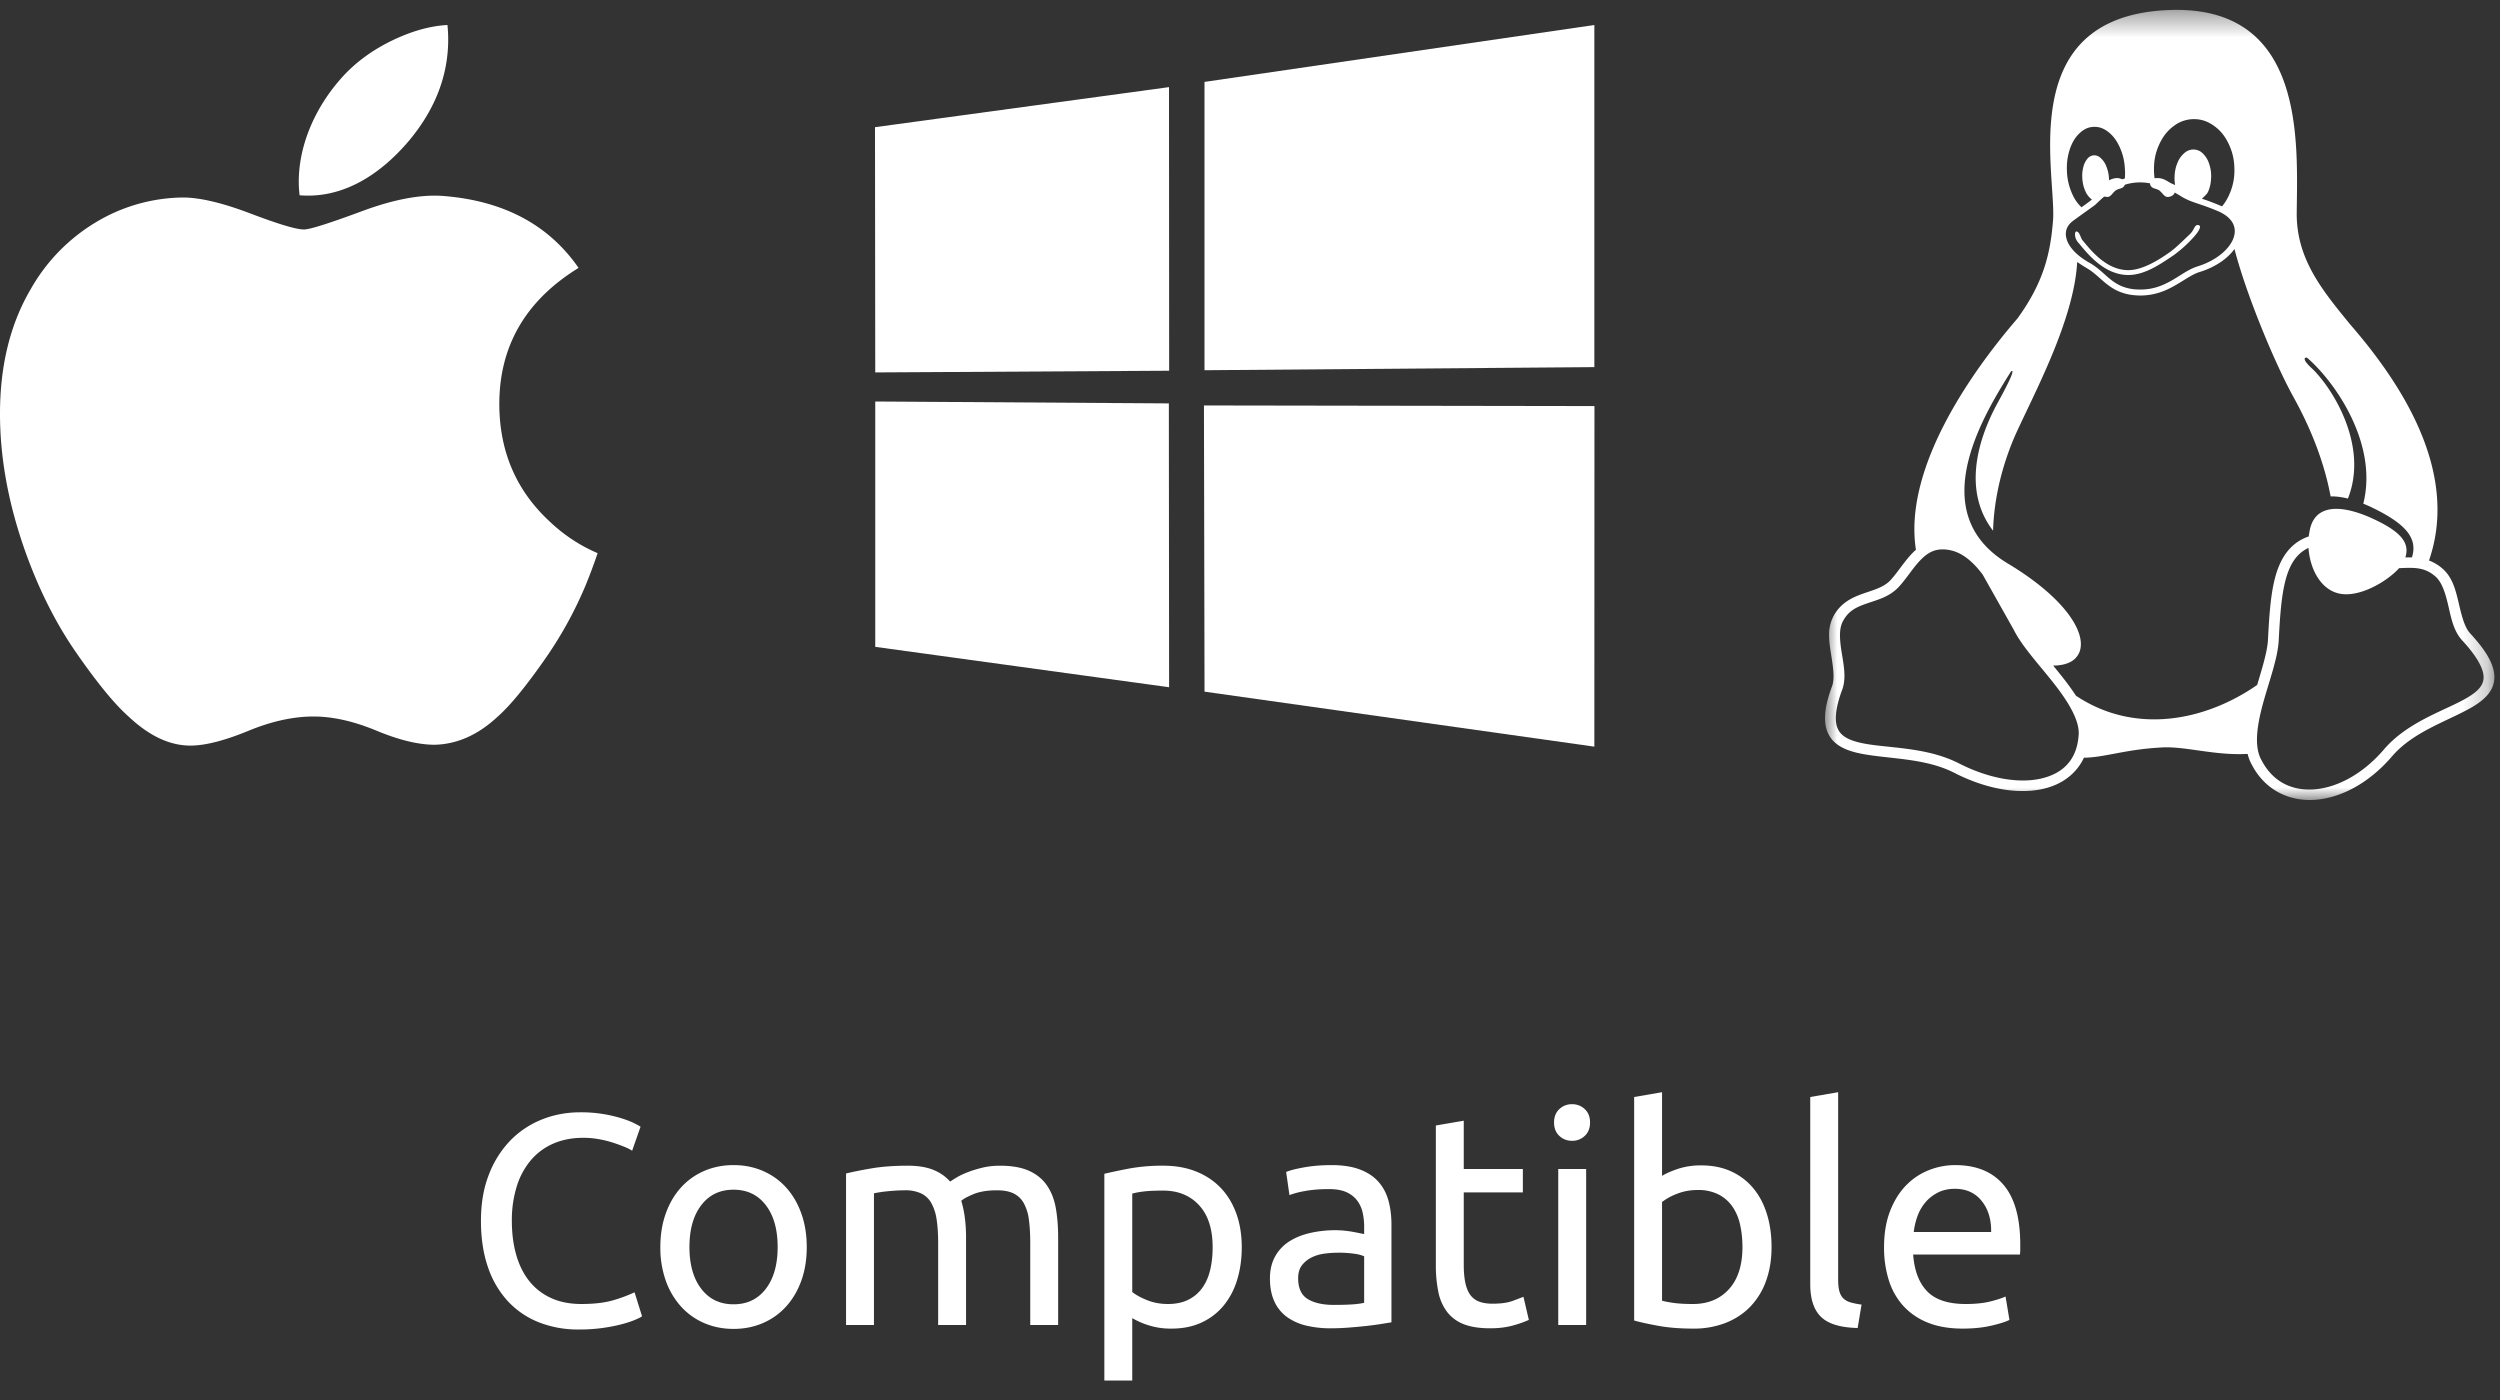 <svg width="100" height="56" viewBox="0 0 100 56" version="1.1" xmlns="http://www.w3.org/2000/svg" xmlns:xlink="http://www.w3.org/1999/xlink"><rect x="0" y="0" width="100" height="56" fill="#333333" stroke="none"/><defs><path id="path-1" d="M0 .395h26.775V32H0z"/></defs><g id="Welcome" stroke="none" stroke-width="1" fill="none" fill-rule="evenodd"><g id="Raven-Landing-Page-" transform="translate(-125 -740)"><g id="Panel-1" transform="translate(-28 -11)"><g transform="translate(153 751)" id="mac-windows-linux-compatible"><g id="logos"><g id="linux" transform="translate(73)"><path d="M13.923 10.225c-.523.35-1.136.775-1.788.775-.65 0-1.165-.386-1.535-.762-.185-.187-.335-.375-.448-.51-.197-.2-.173-.478-.092-.47.135.022.156.25.24.353.116.138.26.317.435.495.35.355.816.7 1.4.7s1.265-.438 1.68-.736c.235-.17.535-.473.78-.703.186-.176.18-.388.334-.365.154.023.04.234-.176.476a5.034 5.034 0 01-.83.747" id="Fill-1" fill="#FFF"/><g id="Group-5"><mask id="mask-2" fill="#fff"><use xlink:href="#path-1"/></mask><path d="M26.343 27.128c-.018.311-.249.542-.675.792-.853.502-2.364.938-3.328 2.078-.838.972-1.86 1.506-2.76 1.575-.899.07-1.675-.295-2.133-1.19v-.002l-.002-.002c-.284-.527-.166-1.358.074-2.235.239-.876.582-1.777.629-2.508v-.002c.048-.938.102-1.756.263-2.388.162-.632.416-1.06.867-1.3l.062-.032c.052.812.464 1.64 1.192 1.82.797.204 1.946-.463 2.431-1.007.097-.004.192-.009.284-.011.426-.01.782.015 1.147.325l.001.001h.002c.28.233.413.67.529 1.16.115.49.207 1.025.554 1.405l.001.002c.667.72.88 1.207.862 1.519zm-16.303.702a10.34 10.34 0 00-.54-.743 37.63 37.63 0 00-.373-.464c.246 0 .455-.04.624-.114a.778.778 0 00.43-.433c.146-.383 0-.923-.467-1.54-.468-.617-1.26-1.313-2.422-2.008-.855-.52-1.333-1.155-1.556-1.844-.224-.69-.193-1.437-.02-2.173.33-1.414 1.18-2.788 1.723-3.652.146-.104.053.195-.549 1.284-.539.996-1.546 3.293-.167 5.086.037-1.276.35-2.577.875-3.795.763-1.69 2.362-4.62 2.49-6.955.065.047.29.195.39.25v.001c.294.169.514.415.799.638.286.224.643.417 1.183.448.052.003.102.005.152.005.556 0 .99-.177 1.35-.38.393-.218.707-.46 1.004-.554h.002c.628-.192 1.127-.531 1.411-.926.488 1.876 1.623 4.585 2.353 5.908.388.702 1.16 2.192 1.493 3.988.21-.006.443.024.692.086.872-2.204-.739-4.576-1.475-5.238-.298-.281-.312-.407-.164-.401.799.69 1.847 2.075 2.23 3.64.174.712.21 1.463.024 2.203.091.037.184.077.278.12 1.399.665 1.916 1.242 1.668 2.03a4.371 4.371 0 00-.242 0h-.022c.203-.624-.246-1.085-1.442-1.613-1.24-.532-2.229-.48-2.395.6-.011.056-.02.114-.026.173a1.894 1.894 0 00-.28.12c-.582.311-.9.875-1.077 1.568-.176.69-.227 1.526-.276 2.465-.03.473-.23 1.112-.431 1.788-2.032 1.413-4.852 2.026-7.247.432zm.104 1.596v.005c-.077.985-.647 1.522-1.522 1.716-.874.195-2.06.001-3.244-.602h-.002c-1.31-.678-2.868-.61-3.868-.814-.5-.102-.827-.255-.977-.54-.15-.284-.152-.78.166-1.627l.001-.004.002-.003c.157-.474.04-.992-.036-1.478S.55 25.15.72 24.842l.002-.002c.218-.41.538-.557.934-.695.397-.14.868-.249 1.24-.612l.001-.002.003-.001c.343-.354.601-.797.903-1.11.255-.266.51-.442.894-.445h.013c.068 0 .139.006.214.018.51.075.955.422 1.383.99l1.237 2.197v.002h.002c.329.67 1.024 1.408 1.613 2.16.589.752 1.045 1.506.985 2.084zm-.212-20.6c.302-.22.512-.371.652-.47.14-.1.197-.138.241-.179v-.001c.228-.21.59-.592 1.136-.775.188-.063.398-.104.632-.105.449-.001.987.142 1.64.55.401.255.713.276 1.43.577h.002c.346.138.549.319.649.509.098.19.1.395.018.612-.166.432-.696.888-1.438 1.114h-.001v.001c-.364.115-.68.368-1.052.576-.372.208-.794.375-1.367.343a1.809 1.809 0 01-.606-.13 1.882 1.882 0 01-.437-.265c-.264-.207-.494-.467-.83-.66H10.6c-.543-.3-.839-.645-.931-.945-.093-.3-.006-.555.263-.752zm-.15-2.824c.092-.285.213-.491.388-.661.176-.17.353-.255.565-.266l.05-.001c.193 0 .365.063.544.202.193.15.339.343.461.614.123.272.189.544.206.864v.003c.01.134.008.261-.003.383l-.112.035c-.207.07-.372.147-.532.25a1.36 1.36 0 00.006-.339l-.001-.018a1.445 1.445 0 00-.11-.435.842.842 0 00-.225-.32.37.37 0 00-.275-.1.364.364 0 00-.255.145.833.833 0 00-.163.353 1.4 1.4 0 00-.03.464l.001.019c.017.163.05.298.11.435a.827.827 0 00.27.354c-.095.073-.16.123-.238.18l-.18.128a1.598 1.598 0 01-.373-.542 2.382 2.382 0 01-.207-.863v-.003c-.018-.32.014-.596.104-.881zm3.377.798c-.004-.37.058-.688.205-1.011.146-.323.327-.556.581-.745a1.32 1.32 0 01.803-.278h.014c.29 0 .538.084.793.264.259.183.445.412.596.733.147.313.218.618.225.98a2.327 2.327 0 01-.205 1.039 1.94 1.94 0 01-.29.473 10.442 10.442 0 00-.506-.203c-.114-.043-.203-.071-.295-.102.067-.079.198-.172.247-.287.074-.175.11-.346.117-.55l.002-.025a1.497 1.497 0 00-.08-.533.982.982 0 00-.252-.415.523.523 0 00-.361-.16h-.019a.538.538 0 00-.351.135.984.984 0 00-.283.396c-.074.174-.11.347-.117.552l-.001.023c-.003.113.005.216.022.316a4.164 4.164 0 00-.822-.272 2.675 2.675 0 01-.023-.301V6.8zm12.643 18.53l-.001-.002c-.229-.253-.339-.72-.456-1.219-.117-.498-.248-1.035-.667-1.383l-.003-.003a1.719 1.719 0 00-.515-.302c.583-1.686.355-3.365-.234-4.882-.722-1.862-1.983-3.484-2.946-4.594-1.078-1.326-2.132-2.585-2.111-4.443.032-2.838.32-8.1-4.8-8.107a8.2 8.2 0 00-.652.026c-5.722.45-4.204 6.344-4.29 8.318-.104 1.444-.404 2.581-1.422 3.992-1.196 1.387-2.88 3.632-3.678 5.969-.376 1.103-.555 2.226-.39 3.29a2.86 2.86 0 00-.148.142c-.351.366-.611.809-.9 1.107-.27.263-.655.363-1.078.51-.423.149-.887.367-1.17.894l-.001.004a1.557 1.557 0 00-.176.765c0 .245.037.492.075.73.077.497.156.965.052 1.283-.335.893-.378 1.51-.143 1.958.237.449.722.647 1.272.759 1.097.223 2.584.167 3.756.774l.1-.186-.099.186c1.254.64 2.526.866 3.54.64.736-.163 1.333-.59 1.64-1.248.794-.004 1.664-.332 3.06-.406.946-.075 2.128.328 3.488.254.035.144.087.282.157.414l.003.003c.527 1.028 1.506 1.498 2.55 1.418 1.045-.08 2.156-.681 3.054-1.723l-.164-.135.166.133c.856-1.012 2.277-1.432 3.22-1.986.47-.277.852-.624.882-1.128.03-.504-.274-1.068-.971-1.823z" id="Fill-3" fill="#FFF" mask="url(#mask-2)"/></g><path d="M13.003 7.37c.04.19.251.159.374.249.106.08.192.254.313.259.115.005.294-.057.309-.222.02-.217-.2-.354-.342-.433-.182-.103-.415-.155-.586-.018-.04.03-.082.104-.068.166" id="Fill-6" fill="#FFF"/><path d="M11.998 7.37c-.041.19-.252.159-.374.249-.107.08-.193.254-.314.259-.115.005-.294-.057-.309-.222-.02-.217.2-.354.342-.433.182-.103.415-.155.586-.018.04.03.082.104.069.166" id="Fill-8" fill="#FFF"/></g><g id="windows" transform="translate(35 1)" fill="#FFF"><path d="M28.774 0L13.18 2.276v11.533l15.594-.124V0zM0 4.087l.01 9.81 11.756-.068-.006-11.344L0 4.087zm.009 20.787l11.755 1.616-.01-11.354L.01 15.06v9.814zm13.171 1.792l15.594 2.2.004-13.623-15.62-.025.023 11.448z" id="Windows"/></g><path d="M17.928.577c0 1.441-.518 2.787-1.552 4.033-1.247 1.48-2.756 2.337-4.392 2.201a4.556 4.556 0 01-.033-.546c0-1.384.593-2.864 1.646-4.075.526-.613 1.195-1.123 2.006-1.53.81-.4 1.575-.622 2.295-.66.021.193.03.385.03.577zm5.476 21.885a15.753 15.753 0 01-1.525 2.786c-.803 1.162-1.46 1.966-1.966 2.412-.785.734-1.626 1.109-2.526 1.13-.647 0-1.426-.187-2.334-.566-.91-.377-1.747-.564-2.512-.564-.802 0-1.663.187-2.583.564-.922.38-1.665.577-2.232.597-.864.037-1.724-.35-2.583-1.16-.549-.486-1.235-1.319-2.056-2.499-.882-1.26-1.606-2.72-2.174-4.385C.305 18.978 0 17.237 0 15.55c0-1.931.411-3.597 1.234-4.993A7.299 7.299 0 013.82 7.9a6.874 6.874 0 013.494-1c.685 0 1.585.215 2.702.639 1.115.424 1.83.64 2.144.64.235 0 1.03-.252 2.378-.754 1.274-.466 2.35-.659 3.23-.583 2.388.196 4.182 1.152 5.375 2.874-2.135 1.314-3.191 3.155-3.17 5.516.019 1.839.676 3.37 1.967 4.584.585.564 1.238 1 1.965 1.31a22.05 22.05 0 01-.5 1.336z" transform="translate(0 1)" id="mac" fill="#FFF"/></g><path d="M23.15 53.18a4.262 4.262 0 01-1.596-.288 3.395 3.395 0 01-1.236-.84 3.787 3.787 0 01-.798-1.362c-.188-.54-.282-1.158-.282-1.854 0-.696.106-1.314.318-1.854a4.02 4.02 0 01.858-1.362c.36-.368.78-.648 1.26-.84.48-.192.992-.288 1.536-.288a5.457 5.457 0 011.65.24c.204.064.37.128.498.192s.216.112.264.144l-.336.96a1.861 1.861 0 00-.312-.156 6.533 6.533 0 00-.462-.168 4.157 4.157 0 00-.564-.138 3.55 3.55 0 00-.618-.054c-.44 0-.836.076-1.188.228a2.458 2.458 0 00-.9.66 2.98 2.98 0 00-.57 1.05 4.53 4.53 0 00-.198 1.386c0 .496.058.948.174 1.356.116.408.29.758.522 1.05.232.292.522.518.87.678.348.16.754.24 1.218.24.536 0 .98-.056 1.332-.168a5.86 5.86 0 00.792-.3l.3.96c-.056.04-.156.09-.3.15s-.324.118-.54.174a6.74 6.74 0 01-1.692.204zm9.12-3.3c0 .496-.072.944-.216 1.344-.144.4-.346.744-.606 1.032-.26.288-.57.51-.93.666-.36.156-.752.234-1.176.234-.424 0-.816-.078-1.176-.234a2.666 2.666 0 01-.93-.666 3.074 3.074 0 01-.606-1.032 3.947 3.947 0 01-.216-1.344c0-.488.072-.934.216-1.338.144-.404.346-.75.606-1.038.26-.288.57-.51.93-.666.36-.156.752-.234 1.176-.234.424 0 .816.078 1.176.234.36.156.67.378.93.666.26.288.462.634.606 1.038.144.404.216.85.216 1.338zm-1.164 0c0-.704-.158-1.262-.474-1.674-.316-.412-.746-.618-1.29-.618s-.974.206-1.29.618c-.316.412-.474.97-.474 1.674s.158 1.262.474 1.674c.316.412.746.618 1.29.618s.974-.206 1.29-.618c.316-.412.474-.97.474-1.674zm2.736-2.94c.256-.064.594-.132 1.014-.204.42-.072.906-.108 1.458-.108.4 0 .736.054 1.008.162.272.108.5.266.684.474.056-.04.144-.096.264-.168.12-.072.268-.142.444-.21s.372-.128.588-.18c.216-.052.448-.078.696-.078.48 0 .872.07 1.176.21.304.14.542.338.714.594.172.256.288.56.348.912s.09.736.09 1.152V53H41.21v-3.264c0-.368-.018-.684-.054-.948a1.833 1.833 0 00-.204-.66.935.935 0 00-.408-.39c-.172-.084-.394-.126-.666-.126-.376 0-.686.05-.93.15-.244.1-.41.19-.498.27.064.208.112.436.144.684.032.248.048.508.048.78V53h-1.116v-3.264c0-.368-.02-.684-.06-.948a1.913 1.913 0 00-.21-.66.935.935 0 00-.408-.39 1.489 1.489 0 00-.654-.126 5.79 5.79 0 00-.36.012c-.128.008-.25.018-.366.03a5.2 5.2 0 00-.51.078V53h-1.116v-6.06zm14.664 2.952c0-.728-.18-1.288-.54-1.68-.36-.392-.84-.588-1.44-.588-.336 0-.598.012-.786.036a3.16 3.16 0 00-.45.084v3.936c.136.112.332.22.588.324.256.104.536.156.84.156.32 0 .594-.058.822-.174a1.51 1.51 0 00.558-.48c.144-.204.248-.444.312-.72.064-.276.096-.574.096-.894zm1.164 0c0 .472-.062.908-.186 1.308a2.96 2.96 0 01-.546 1.032c-.24.288-.534.512-.882.672-.348.16-.746.24-1.194.24a2.9 2.9 0 01-.954-.144 3.012 3.012 0 01-.618-.276v2.496h-1.116v-8.268c.264-.064.594-.134.99-.21a7.355 7.355 0 011.374-.114c.48 0 .912.076 1.296.228.384.152.712.368.984.648s.482.622.63 1.026c.148.404.222.858.222 1.362zm3.684 2.304c.264 0 .498-.006.702-.018.204-.012.374-.034.51-.066v-1.86a1.43 1.43 0 00-.39-.102 4.338 4.338 0 00-.654-.042c-.168 0-.346.012-.534.036-.188.024-.36.074-.516.15-.156.076-.286.18-.39.312-.104.132-.156.306-.156.522 0 .4.128.678.384.834.256.156.604.234 1.044.234zm-.096-5.592c.448 0 .826.058 1.134.174.308.116.556.28.744.492.188.212.322.464.402.756.08.292.12.614.12.966v3.9l-.402.066c-.172.028-.366.054-.582.078-.216.024-.45.046-.702.066-.252.02-.502.03-.75.03a4.11 4.11 0 01-.972-.108 2.174 2.174 0 01-.768-.342 1.566 1.566 0 01-.504-.618c-.12-.256-.18-.564-.18-.924 0-.344.07-.64.21-.888.14-.248.33-.448.57-.6.24-.152.52-.264.84-.336a4.58 4.58 0 011.008-.108 4.145 4.145 0 01.69.066 20.435 20.435 0 01.45.09v-.312c0-.184-.02-.366-.06-.546-.04-.18-.112-.34-.216-.48a1.094 1.094 0 00-.426-.336c-.18-.084-.414-.126-.702-.126-.368 0-.69.026-.966.078a3.378 3.378 0 00-.618.162l-.132-.924c.144-.064.384-.126.72-.186.336-.06.7-.09 1.092-.09zm5.292.156h2.364v.936H58.55v2.88c0 .312.024.57.072.774.048.204.12.364.216.48a.777.777 0 00.36.246c.144.048.312.072.504.072.336 0 .606-.038.81-.114.204-.076.346-.13.426-.162l.216.924a4.143 4.143 0 01-.588.21c-.28.084-.6.126-.96.126-.424 0-.774-.054-1.05-.162a1.53 1.53 0 01-.666-.486 1.946 1.946 0 01-.354-.798 5.26 5.26 0 01-.102-1.098V45.02l1.116-.192v1.932zM63.446 53H62.33v-6.24h1.116V53zm-.564-7.368c-.2 0-.37-.066-.51-.198s-.21-.31-.21-.534c0-.224.07-.402.21-.534a.716.716 0 01.51-.198c.2 0 .37.066.51.198s.21.31.21.534c0 .224-.07.402-.21.534a.716.716 0 01-.51.198zm3.6 1.404c.136-.088.342-.18.618-.276a2.9 2.9 0 01.954-.144c.448 0 .846.08 1.194.24.348.16.642.384.882.672.24.288.422.632.546 1.032.124.4.186.84.186 1.32 0 .504-.074.958-.222 1.362a2.863 2.863 0 01-.63 1.026c-.272.28-.6.496-.984.648a3.496 3.496 0 01-1.296.228c-.52 0-.98-.036-1.38-.108-.4-.072-.728-.144-.984-.216v-8.94l1.116-.192v3.348zm0 4.992c.112.032.27.062.474.09.204.028.458.042.762.042.6 0 1.08-.198 1.44-.594.36-.396.54-.958.54-1.686 0-.32-.032-.62-.096-.9a2.028 2.028 0 00-.312-.726 1.51 1.51 0 00-.558-.48 1.794 1.794 0 00-.822-.174c-.304 0-.584.052-.84.156a2.297 2.297 0 00-.588.324v3.948zm7.824 1.092c-.688-.016-1.176-.164-1.464-.444-.288-.28-.432-.716-.432-1.308V43.88l1.116-.192v7.5c0 .184.016.336.048.456s.084.216.156.288a.671.671 0 00.288.162c.12.036.268.066.444.09l-.156.936zm1.056-3.228c0-.552.08-1.034.24-1.446.16-.412.372-.754.636-1.026s.568-.476.912-.612a2.849 2.849 0 011.056-.204c.84 0 1.484.262 1.932.786.448.524.672 1.322.672 2.394v.186a1.7 1.7 0 01-.012.21h-4.272c.048.648.236 1.14.564 1.476.328.336.84.504 1.536.504.392 0 .722-.034.99-.102.268-.068.47-.134.606-.198l.156.936c-.136.072-.374.148-.714.228-.34.08-.726.12-1.158.12-.544 0-1.014-.082-1.41-.246a2.63 2.63 0 01-.978-.678 2.766 2.766 0 01-.57-1.026 4.34 4.34 0 01-.186-1.302zm4.284-.612c.008-.504-.118-.918-.378-1.242-.26-.324-.618-.486-1.074-.486-.256 0-.482.05-.678.15-.196.1-.362.23-.498.39s-.242.344-.318.552c-.076.208-.126.42-.15.636h3.096z" id="Compatible" fill="#FFF" fill-rule="nonzero"/></g></g></g></g></svg>